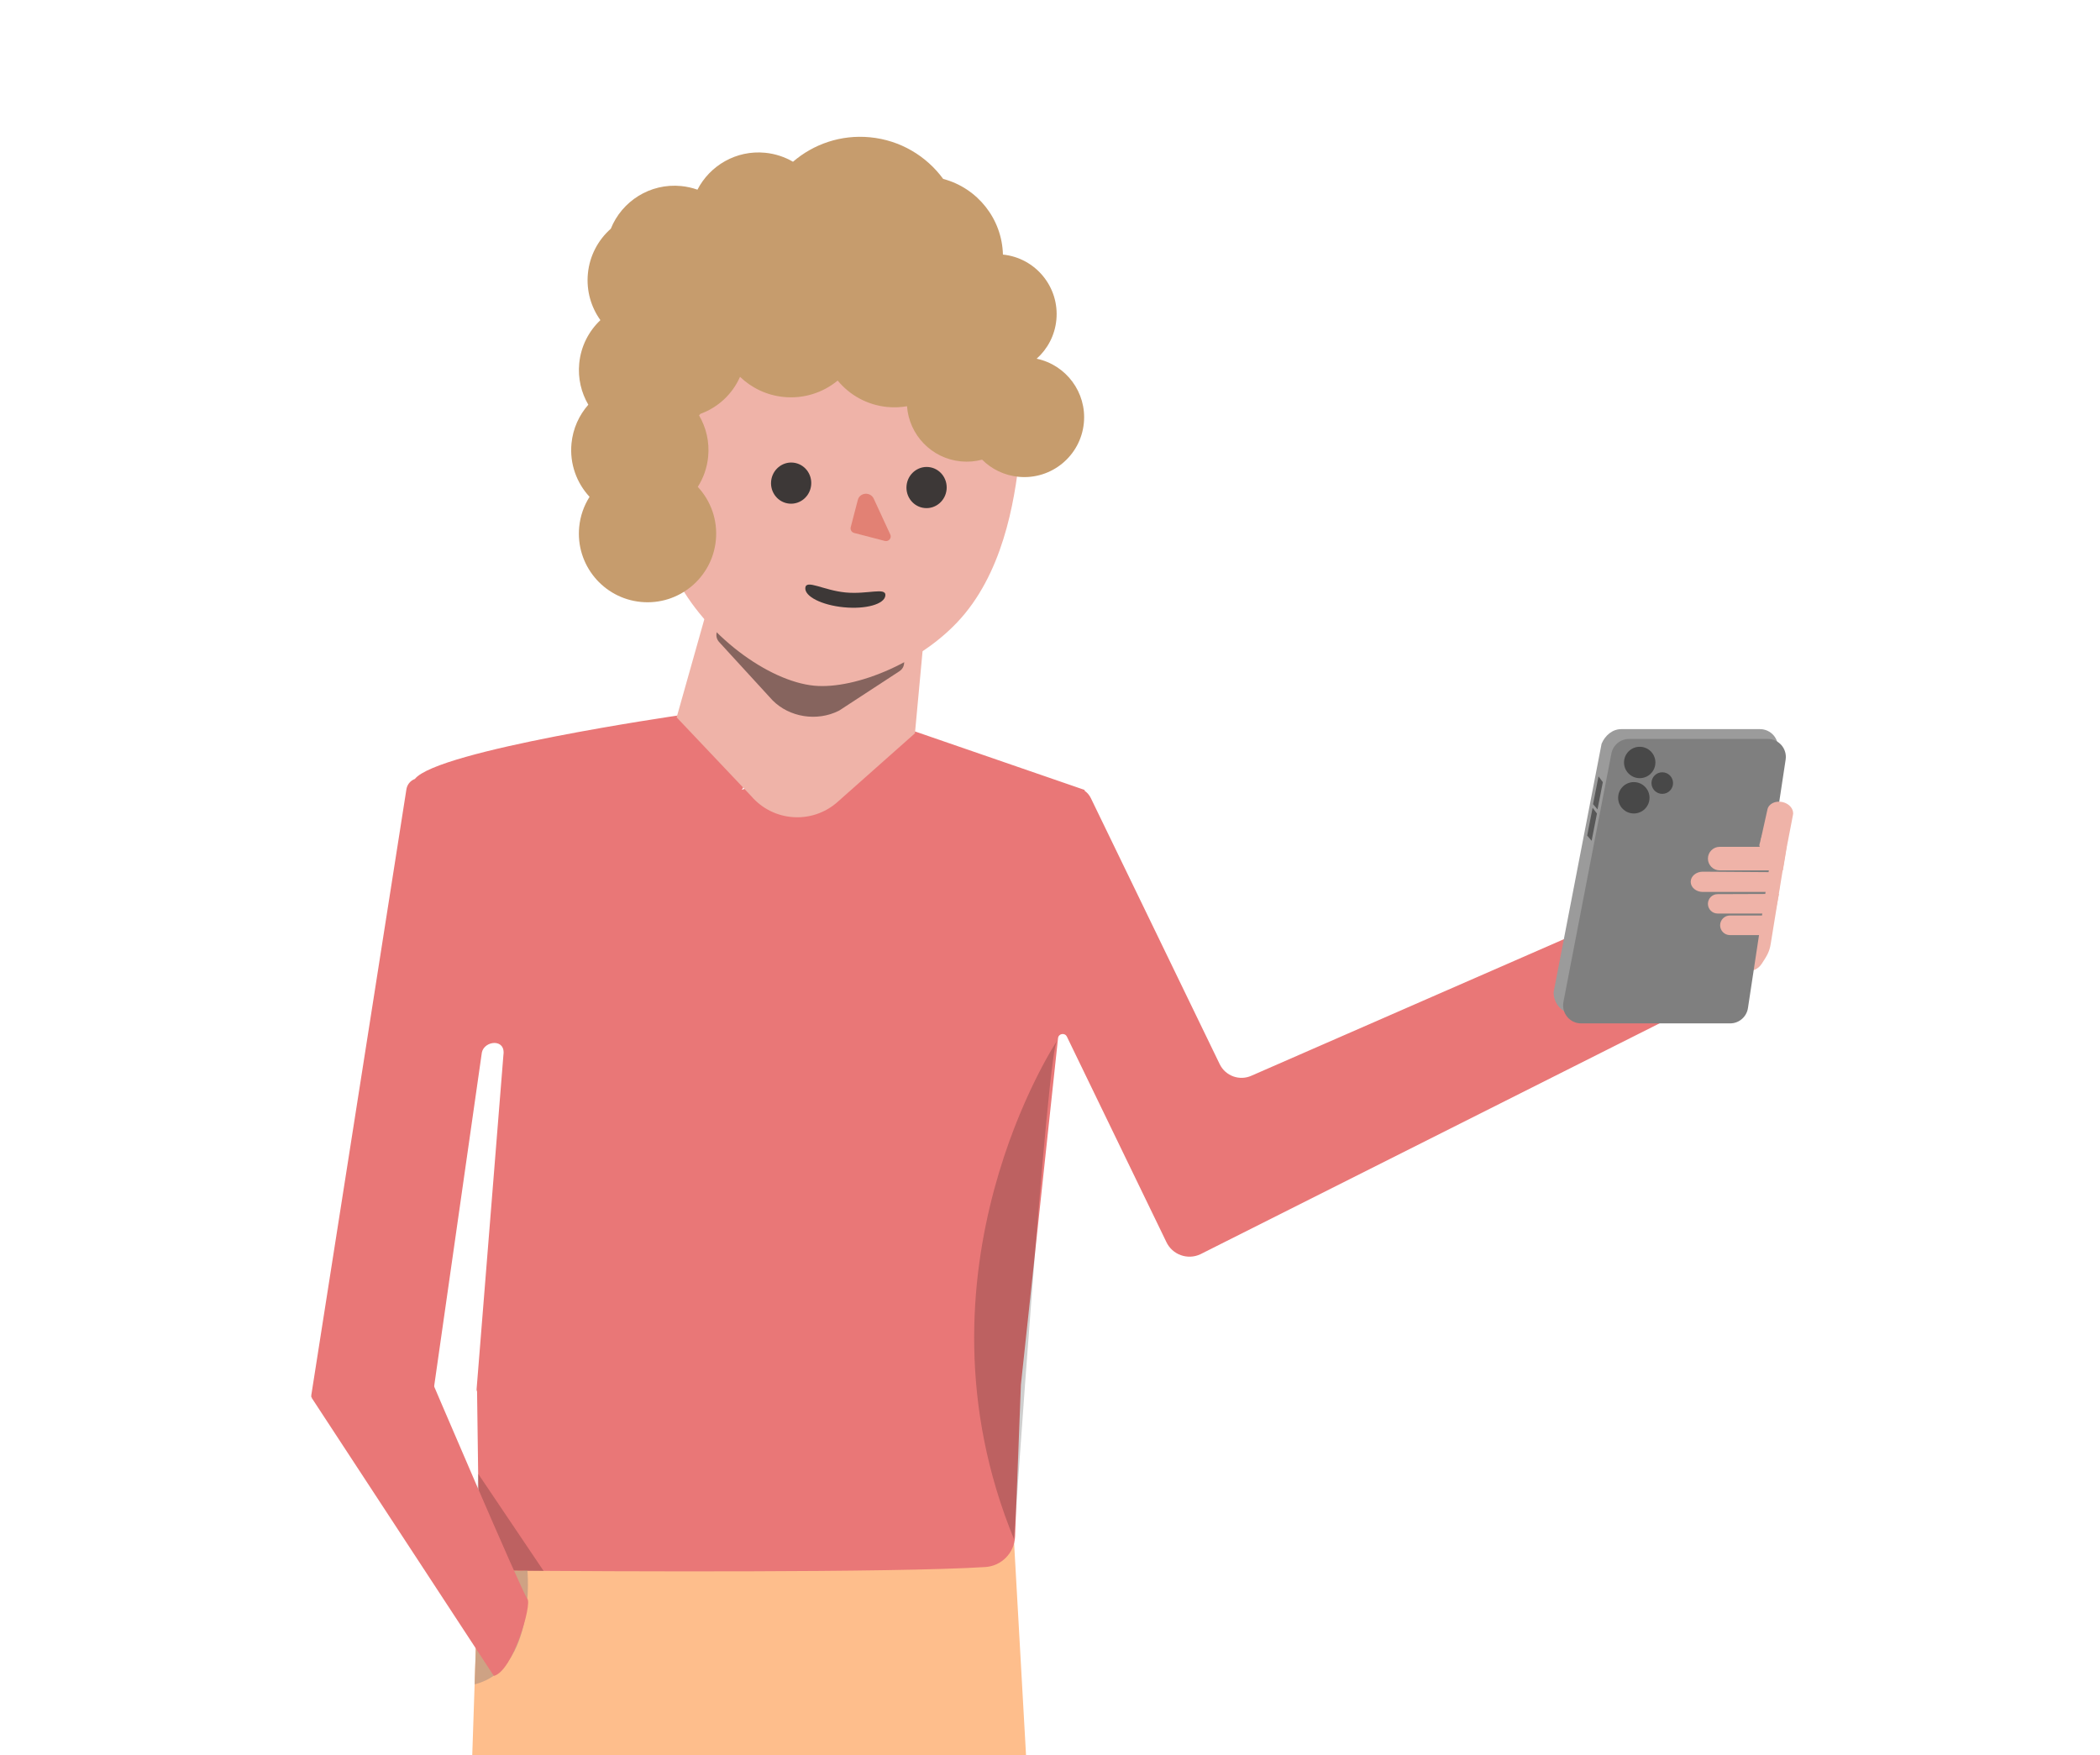 <?xml version="1.0" encoding="utf-8"?>
<!-- Generator: Adobe Illustrator 24.0.1, SVG Export Plug-In . SVG Version: 6.00 Build 0)  -->
<svg version="1.1" xmlns="http://www.w3.org/2000/svg" xmlns:xlink="http://www.w3.org/1999/xlink" x="0px" y="0px"
	 viewBox="0 0 876 732" enable-background="new 0 0 876 732" xml:space="preserve">
<g id="Layer_1">
	<polygon fill="#FEBE8C" points="200,642 197,732 428,732 423,643.111 	"/>
	<path fill="#E97777" d="M716.844,412.889l-16.494-35.433c-2.492-5.353-6.912-3.838-12.265-1.346l-165.924,72.499
		c-5.008,2.331-10.961,0.212-13.37-4.76l-22.166-45.758l-31.583-65.198c-0.624-1.288-1.543-2.335-2.635-3.106l0.034-0.315
		l-1.739-0.599c-0.23-0.091-0.463-0.171-0.7-0.241l-68.113-23.487c-0.41-0.141-0.855-0.142-1.266-0.002l-71.305,24.301
		c0.851-0.643,1.032-1.846,0.401-2.706c-4.571-6.229-21.699-29.063-26.647-28.357c0,0-100.548,14.553-110.003,26.504c0,0,0,0,0,0
		c-1.795,0.662-3.195,2.239-3.531,4.262L130,581c-0.192,1.185-0.48,2.118,0.72,2.121l47.961,0.112
		c0.956,0.002,1.773-0.689,1.93-1.632L201,439c1-5,10-6,9,1l-11.201,139.528c0,0.309,0.078,0.598,0.206,0.857l0.822,61.634
		c0.096,7.217,5.939,13.032,13.156,13.084c39.744,0.287,159.388,0.918,198.02-1.513c6.797-0.428,12.164-5.921,12.425-12.726
		l2.436-63.327l15.485-144.525c0.209-1.95,2.842-2.408,3.697-0.643l41.267,85.189l0.187,0.403c2.492,5.353,8.851,7.673,14.205,5.181
		l202.927-102.03C708.007,419.074,718.881,417.265,716.844,412.889z"/>
	<path fill="#DC3535" d="M283.074,299.199"/>
	<path fill="#EFB3A8" d="M385.557,263.886l-3.889,41.954l-32.317,28.667c-10.569,9.375-26.769,8.271-35.968-2.45l-31.126-32.858
		l14.316-50.729"/>
	<path opacity="0.44" d="M375.194,279.952l-24.869,16.247c-0.153,0.1-0.311,0.192-0.474,0.274
		c-9.044,4.531-20.523,2.728-27.575-4.365l-22.297-24.329c-2.545-2.777-0.582-7.256,3.185-7.265l34.873-0.09
		c0.469-0.001,0.935,0.074,1.379,0.221l34.774,11.563C377.634,273.352,378.232,277.967,375.194,279.952z"/>
	<g>
		<path fill="#EFB3A8" d="M274.014,173.616c-1.613,16.702-3.527,44.252,7.554,66.49c12.493,25.073,39.211,44.065,58.042,45.883
			c17.279,1.668,46.52-10.104,62.913-30.094c17.318-21.118,21.367-51.027,23.13-69.282c3.431-35.533-31.714-91.839-67.248-95.27
			C322.872,87.913,277.445,138.083,274.014,173.616z"/>
	</g>
	<g>
		<path fill="#C69C6D" d="M250.455,133.529c-3.89-5.432-5.913-12.237-5.22-19.41c0.726-7.52,4.303-14.074,9.553-18.708
			c4.616-11.487,16.373-19.067,29.32-17.817c2.385,0.23,4.67,0.751,6.831,1.516c5.211-10.111,16.199-16.555,28.212-15.395
			c4.245,0.41,8.18,1.734,11.639,3.748c8.567-7.37,20.003-11.378,32.14-10.206c12.679,1.224,23.531,7.847,30.514,17.37
			c14.313,3.782,24.553,16.648,24.922,31.553c13.641,1.4,23.61,13.552,22.29,27.22c-0.628,6.506-3.704,12.183-8.224,16.216
			c12.282,2.576,20.922,14.031,19.688,26.814c-1.325,13.719-13.52,23.766-27.238,22.441c-5.98-0.577-11.261-3.221-15.208-7.155
			c-2.8,0.747-5.777,1.019-8.831,0.724c-12.286-1.186-21.621-11.093-22.486-23.003c-2.648,0.459-5.399,0.582-8.203,0.312
			c-8.427-0.814-15.727-4.964-20.72-11.016c-6.059,4.985-14.018,7.662-22.445,6.848c-7.153-0.691-13.488-3.791-18.295-8.413
			c-3.166,7.22-9.188,12.795-16.52,15.441c-0.184,0.222-0.375,0.437-0.566,0.652c2.945,5.021,4.398,10.98,3.795,17.218
			c-0.448,4.638-1.985,8.905-4.324,12.586c5.379,5.79,8.356,13.763,7.537,22.248c-1.52,15.743-15.514,27.272-31.257,25.752
			c-15.743-1.52-27.272-15.514-25.752-31.257c0.448-4.638,1.985-8.905,4.324-12.586c-5.379-5.79-8.356-13.763-7.537-22.248
			c0.602-6.237,3.168-11.808,7.02-16.173c-2.945-5.021-4.398-10.98-3.795-17.218C242.31,144.409,245.598,138.117,250.455,133.529z"
			/>
	</g>
	<path fill="#EFB3A8" d="M745.36,352.382l-6.691,41.108c-0.512,3.587-1.772,5.394-3.744,8.434
		c-3.321,5.117-9.047,2.308-15.748,2.823c-10.637,0.818-26.183-60.547-26.183-60.547L745.36,352.382z"/>
	<g>
		<path fill="#9B9B9B" d="M656.279,422.748h62.165c3.715,0,6.872-2.714,7.429-6.387l15.72-103.611
			c0.69-4.547-2.83-8.641-7.429-8.641h-57.878c-3.601,0-6.695,2.554-8.196,6.09l-20.008,103.611
			C648.006,418.444,651.558,422.748,656.279,422.748z"/>
	</g>
	<g>
		<path fill="#7F7F7F" d="M659.552,426.839h62.165c3.715,0,6.872-2.714,7.429-6.387l15.72-103.611
			c0.69-4.547-2.83-8.642-7.429-8.642H679.56c-3.601,0-6.695,2.554-7.378,6.09L652.174,417.9
			C651.279,422.535,654.831,426.839,659.552,426.839z"/>
	</g>
	<path fill="#EFB3A8" d="M743.723,363.019l1.636-9.818h-28.002c-2.711,0-4.909,2.198-4.909,4.909l0,0
		c0,2.711,2.198,4.909,4.909,4.909H743.723z"/>
	<path fill="#EFB3A8" d="M734.368,350.707l10.992,2.493l2.557-13.267c0.519-2.336-1.44-4.758-4.375-5.411l0,0
		c-2.935-0.652-5.736,0.712-6.255,3.048L734.368,350.707z"/>
	<path fill="#EFB3A8" d="M740.45,381.019l1.636-8.182l-25.595,0.095c-2.233,0-4.043,1.81-4.043,4.043l0,0
		c0,2.233,1.81,4.043,4.043,4.043H740.45z"/>
	<path fill="#EFB3A8" d="M742.087,372.019l0.818-8.226l-32.592-0.229c-2.787,0-5.046,1.893-5.046,4.227l0,0
		c0,2.335,2.259,4.227,5.046,4.227H742.087z"/>
	<path fill="#EFB3A8" d="M743.099,349.301l0.967,1.343c0.56,0.778,0.11,1.897-0.816,2.025l-7.958,1.105
		c-0.862,0.12-1.569-0.705-1.345-1.58c0.245-0.959,0.616-2.276,1.16-3.903c1.09-3.263,6.542-0.016,7.656,0.689
		C742.894,349.064,743.007,349.172,743.099,349.301z"/>
	<path fill="#EFB3A8" d="M721.632,390.019h17.182v-8.182h-17.182c-2.259,0-4.091,1.832-4.091,4.091l0,0
		C717.541,388.188,719.372,390.019,721.632,390.019z"/>
	<g opacity="0.43">
		<polygon points="664.538,335.404 666.39,337.591 668.609,326.228 666.8,323.816 		"/>
	</g>
	<g opacity="0.43">
		<polygon points="662.083,348.495 663.935,350.683 666.154,339.319 664.346,336.907 		"/>
	</g>
	<path fill="#DC3535" d="M283.074,299.199"/>
	
		<ellipse transform="matrix(0.096 -0.995 0.995 0.096 147.187 568.536)" fill="#3D3837" cx="386.632" cy="203.226" rx="8.591" ry="8.393"/>
	
		<ellipse transform="matrix(0.096 -0.995 0.995 0.096 97.93 510.647)" fill="#3D3837" cx="330.13" cy="201.403" rx="8.591" ry="8.393"/>
	<g>
		<path fill="#E28174" d="M357.832,208.515l-2.962,11.382c-0.271,1.042,0.372,2.111,1.436,2.388l12.771,3.323
			c1.618,0.421,2.993-1.179,2.3-2.678L364.475,208C363.09,205.005,358.656,205.349,357.832,208.515z"/>
	</g>
	<path fill="#3D3837" d="M335.933,245.161c-0.347,3.598,6.846,7.237,16.066,8.127c9.221,0.89,16.977-1.305,17.325-4.903
		s-7.392-0.389-16.612-1.279S336.281,241.563,335.933,245.161z"/>
	<g opacity="0.43">
		<circle cx="683.994" cy="318.017" r="6.546"/>
	</g>
	<g opacity="0.43">
		<circle cx="681.54" cy="332.745" r="6.546"/>
	</g>
	<g opacity="0.43">
		<circle cx="693.404" cy="326.609" r="4.5"/>
	</g>
	<path fill="#CEA284" d="M220,655c0,0,3.966,41.032-22.017,47.516l1.964-58.908C199.946,643.609,201.5,657.395,220,655z"/>
	<polyline opacity="0.19" points="199.463,614.698 226.75,655.194 198,655 	"/>
	<path fill="#E97777" d="M206,699l-76-116l48.431-10.96c0,0,39.569,92.71,41.569,94.835S214,697,206,699z"/>
	<path opacity="0.19" d="M441,434c0,0-64,96-18,208C423,642,437,436,441,434z"/>
</g>
<g id="Layer_2">
	<g>
	</g>
	<g>
	</g>
	<g>
	</g>
	<g>
	</g>
	<g>
	</g>
	<g>
	</g>
	<g>
	</g>
	<g>
	</g>
	<g>
	</g>
	<g>
	</g>
	<g>
	</g>
	<g>
	</g>
	<g>
	</g>
	<g>
	</g>
	<g>
	</g>
</g>
</svg>
